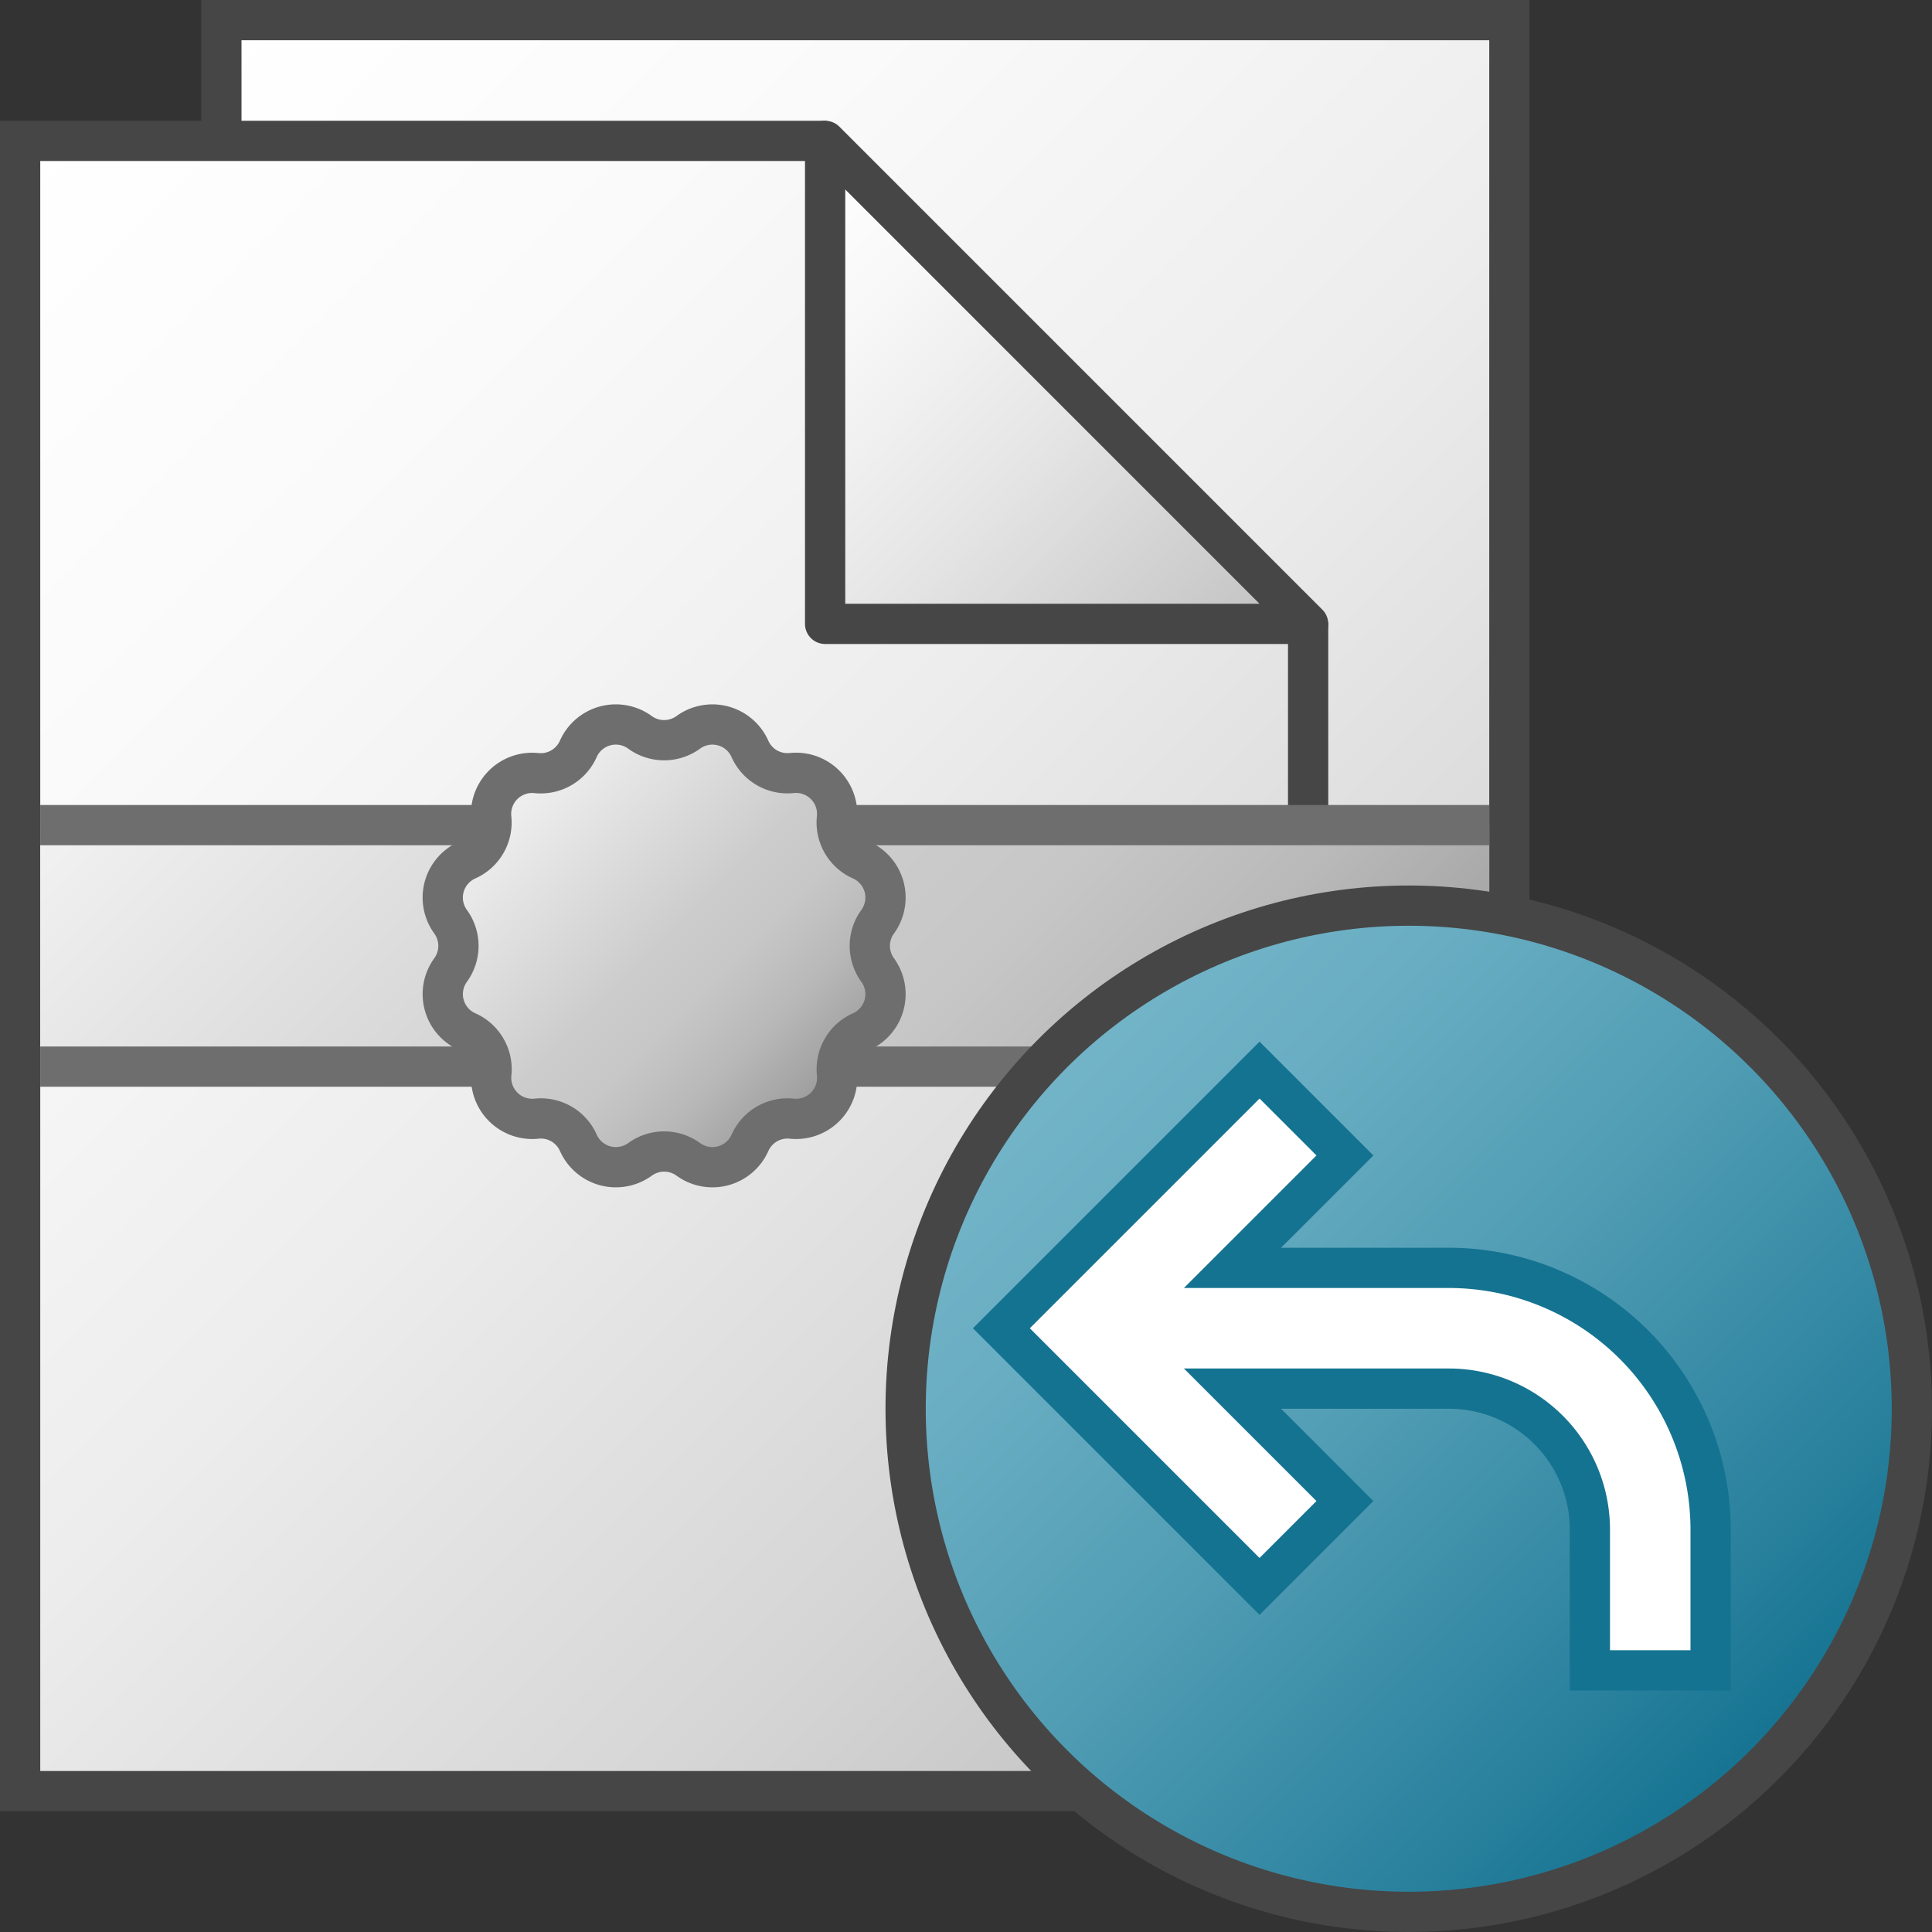 <svg id="Layer_1" data-name="Layer 1" xmlns="http://www.w3.org/2000/svg" xmlns:xlink="http://www.w3.org/1999/xlink" viewBox="0 0 48 48">
  <rect x="0" y="0" width="48" height="48" fill="#333333" stroke="none"/>
  <defs>
    <linearGradient id="linear-gradient" x1="3.25" y1="45.25" x2="39.75" y2="8.75" gradientTransform="matrix(1, 0, 0, -1, 0, 48)" gradientUnits="userSpaceOnUse">
      <stop offset="0" stop-color="#fff"/>
      <stop offset="0.232" stop-color="#fafafa"/>
      <stop offset="0.496" stop-color="#ededed"/>
      <stop offset="0.775" stop-color="#d6d6d6"/>
      <stop offset="1" stop-color="#bebebe"/>
    </linearGradient>
    <linearGradient id="linear-gradient-2" x1="-4.795" y1="39.205" x2="31.705" y2="2.705" xlink:href="#linear-gradient"/>
    <linearGradient id="paper_gradient" data-name="paper gradient" x1="17.5" y1="41.5" x2="29.5" y2="29.5" gradientTransform="matrix(1, 0, 0, -1, 0, 48)" gradientUnits="userSpaceOnUse">
      <stop offset="0" stop-color="#fff"/>
      <stop offset="0.221" stop-color="#f8f8f8"/>
      <stop offset="0.541" stop-color="#e5e5e5"/>
      <stop offset="0.92" stop-color="#c6c6c6"/>
      <stop offset="1" stop-color="#bebebe"/>
    </linearGradient>
    <linearGradient id="front_-45" data-name="front -45" x1="8.5" y1="13" x2="29.5" y2="34" gradientUnits="userSpaceOnUse">
      <stop offset="0" stop-color="#f2f2f2"/>
      <stop offset="0.5" stop-color="#ccc"/>
      <stop offset="0.63" stop-color="#c7c7c7"/>
      <stop offset="0.779" stop-color="#b9b9b9"/>
      <stop offset="0.938" stop-color="#a2a2a2"/>
      <stop offset="0.99" stop-color="#999"/>
    </linearGradient>
    <linearGradient id="linear-gradient-3" x1="26.161" y1="26.161" x2="43.839" y2="43.839" gradientUnits="userSpaceOnUse">
      <stop offset="0" stop-color="#73b4c8"/>
      <stop offset="0.175" stop-color="#6aaec3"/>
      <stop offset="0.457" stop-color="#529eb5"/>
      <stop offset="0.809" stop-color="#2c839f"/>
      <stop offset="1" stop-color="#147391"/>
    </linearGradient>
    <linearGradient id="front_-45-2" x1="12.499" y1="19.499" x2="20.501" y2="27.501" xlink:href="#front_-45"/>
  </defs>
  <rect x="5.5" y="0.5" width="32" height="41" stroke="#464646" stroke-miterlimit="10" fill="url(#linear-gradient)"/>
  <polygon points="20.321 3.5 0.5 3.5 0.5 44.5 32.5 44.5 32.5 15.679 20.321 3.5" stroke="#464646" stroke-miterlimit="10" fill="url(#linear-gradient-2)"/>
  <polygon points="20.5 3.5 20.5 15.5 32.5 15.5 20.5 3.5" stroke="#464646" stroke-linejoin="round" fill="url(#paper_gradient)"/>
  <rect x="1" y="20.5" width="36" height="6" fill="url(#front_-45)"/>
  <line x1="1" y1="20.5" x2="37" y2="20.5" fill="none" stroke="#6e6e6e" stroke-miterlimit="10"/>
  <line x1="26" y1="26.5" x2="1" y2="26.5" fill="none" stroke="#6e6e6e" stroke-miterlimit="10"/>
  <circle cx="35" cy="35" r="12.5" stroke="#464646" stroke-linecap="round" stroke-linejoin="round" fill="url(#linear-gradient-3)"/>
    <path d="M39.5,41.5V38A3.504,3.504,0,0,0,36,34.5H30.621l2.793,2.793L31.293,39.414,24.879,33l6.414-6.414,2.121,2.121L30.621,31.5H36A6.508,6.508,0,0,1,42.5,38v3.5Z" fill="#fff"/>
    <path d="M31.293,27.293l1.414,1.414L29.414,32H36a6.007,6.007,0,0,1,6,6v3H40V38a4.004,4.004,0,0,0-4-4H29.414l3.293,3.293-1.414,1.414L25.586,33l5.707-5.707m0-1.414-.707.707-5.707,5.707L24.172,33l.707.707,5.707,5.707.707.707L32,39.414,33.414,38l.707-.707-.707-.707L31.828,35H36a3.003,3.003,0,0,1,3,3v4h4V38a7.008,7.008,0,0,0-7-7H31.828l1.586-1.586.707-.707L33.414,28,32,26.586l-.707-.707Z" fill="#147391"/>
  <path d="M17.1,18.195h0a1.02,1.02,0,0,1,1.532.411h0a1.02,1.02,0,0,0,1.039.6h0a1.021,1.021,0,0,1,1.122,1.122h0a1.02,1.02,0,0,0,.6,1.039h0A1.02,1.02,0,0,1,21.805,22.9h0a1.021,1.021,0,0,0,0,1.2h0a1.02,1.02,0,0,1-.411,1.532h0a1.02,1.02,0,0,0-.6,1.039h0a1.021,1.021,0,0,1-1.122,1.122h0a1.02,1.02,0,0,0-1.039.6h0a1.02,1.02,0,0,1-1.532.411h0a1.021,1.021,0,0,0-1.2,0h0a1.02,1.02,0,0,1-1.532-.411h0a1.02,1.02,0,0,0-1.039-.6h0a1.021,1.021,0,0,1-1.122-1.122h0a1.021,1.021,0,0,0-.6-1.039h0A1.02,1.02,0,0,1,11.195,24.1h0a1.021,1.021,0,0,0,0-1.2h0a1.02,1.02,0,0,1,.411-1.532h0a1.021,1.021,0,0,0,.6-1.039h0a1.021,1.021,0,0,1,1.122-1.122h0a1.02,1.02,0,0,0,1.039-.6h0A1.02,1.02,0,0,1,15.9,18.195h0A1.021,1.021,0,0,0,17.1,18.195Z" stroke="#6e6e6e" stroke-linecap="round" stroke-linejoin="round" fill="url(#front_-45-2)"/>
</svg>
